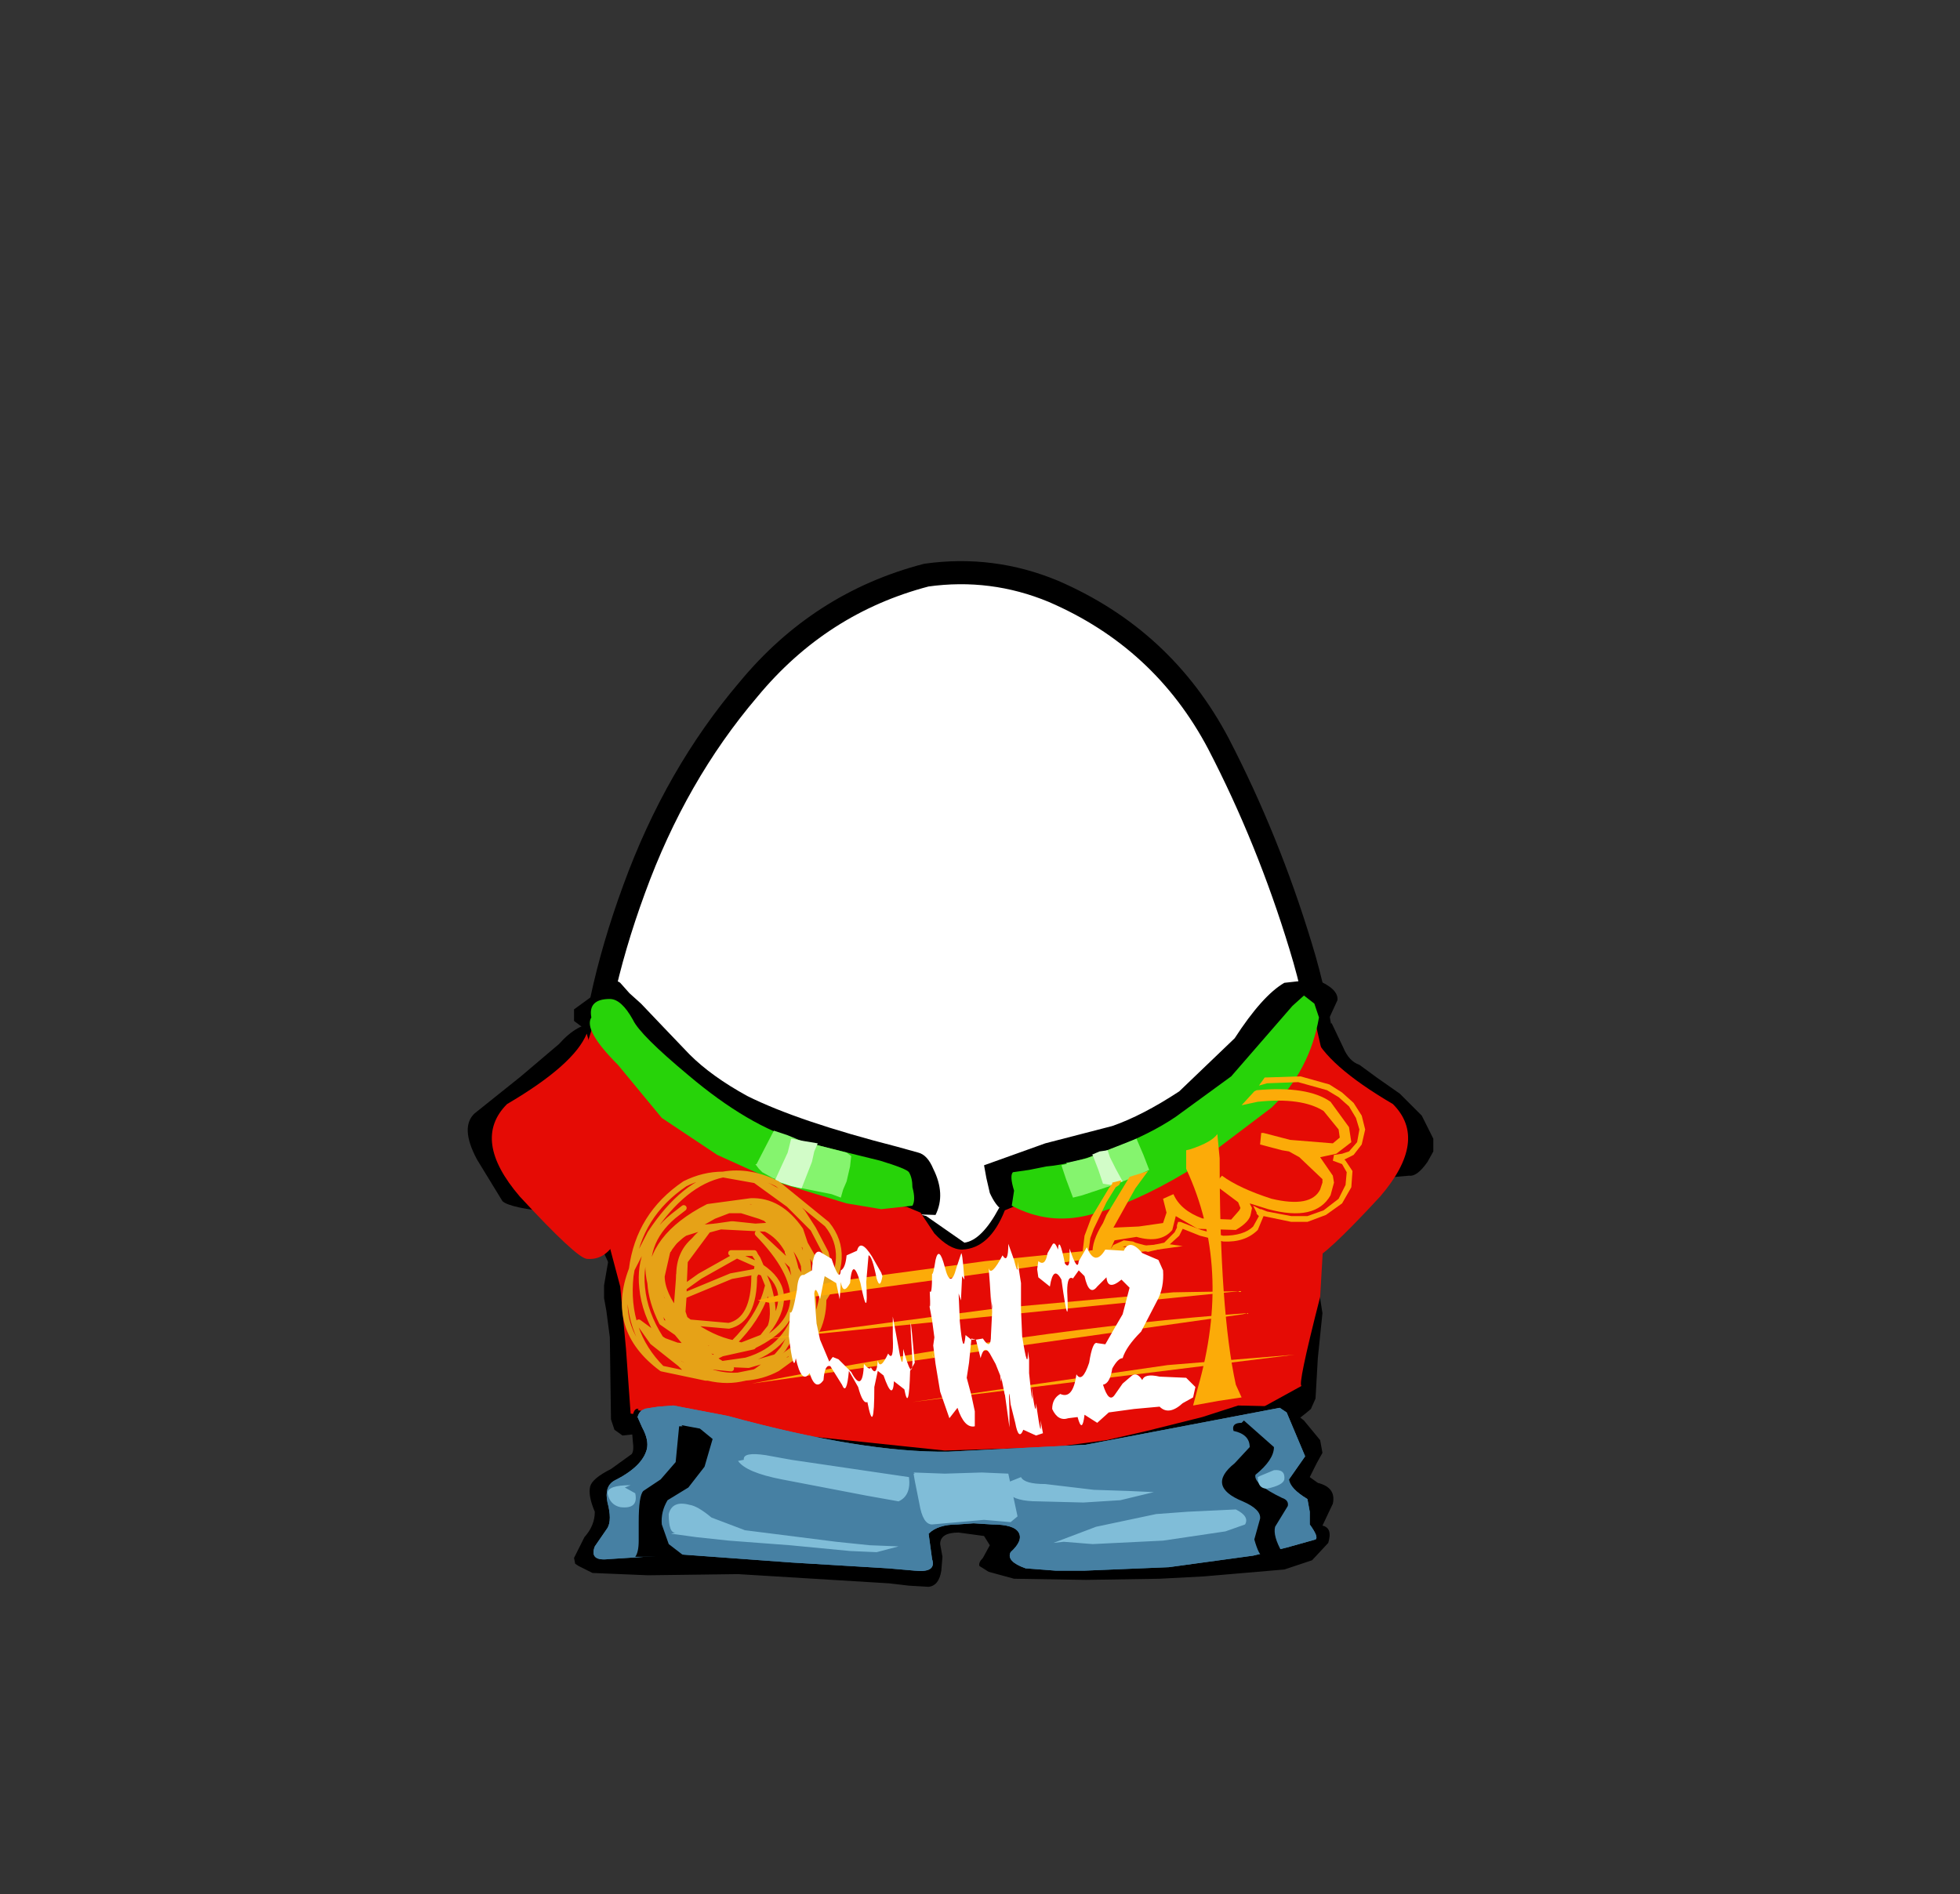 <svg xmlns="http://www.w3.org/2000/svg" xmlns:xlink="http://www.w3.org/1999/xlink" width="84.85" height="82"><rect width="100%" height="100%" fill="#333333" stroke="none"/><g transform="translate(37.4 42.25)"><use xlink:href="#a" width="32.05" height="38" transform="translate(-11.95 -17.45)"/><use xlink:href="#b" width="33.05" height="38.95" transform="translate(-12.45 -17.95)"/><use xlink:href="#c" width="41.8" height="21.65" transform="translate(-17.15 .15)"/><use xlink:href="#d" width="39.65" height="18.8" transform="translate(-16.1 1.9)"/><use xlink:href="#e" width="31.55" height="9.65" transform="translate(-11.85 .85)"/><use xlink:href="#f" width="32.85" height="7.85" transform="translate(-12.55 18.6)"/><use xlink:href="#g" width="17.05" height="2.9" transform="translate(-4.7 6.7)"/><use xlink:href="#h" width="15.15" height="2.15" transform="translate(-3.95 7.05)"/><use xlink:href="#i" width="32.15" height="14.55" transform="translate(-10.45 4.35)"/><use xlink:href="#j" width="17.6" height="8.3" transform="translate(-3.25 11.6)"/></g><defs><use xlink:href="#k" id="a" width="32.05" height="38"/><use xlink:href="#l" id="b" width="33.05" height="38.95"/><use xlink:href="#m" id="c" width="41.8" height="21.65"/><use xlink:href="#n" id="d" width="39.65" height="18.8"/><use xlink:href="#o" id="e" width="31.55" height="9.65"/><use xlink:href="#p" id="f" width="32.85" height="7.85"/><use xlink:href="#q" id="g" width="17.05" height="2.9"/><use xlink:href="#r" id="h" width="15.15" height="2.15"/><use xlink:href="#s" id="i" width="32.15" height="14.55"/><use xlink:href="#t" id="j" width="17.6" height="8.3"/><path id="o" fill="#27d309" fill-rule="evenodd" d="M-15.7-3.85q-.15-.8.8-.8.5 0 1 .9.3.65 2.4 2.4Q-8.9.85-6.65 1.5l3.45.85q1.15.35 1.25.5.15.25.15.65.15.55 0 .8l-1.35.15-1.5-.25-2.95-.9-2.65-1.2-2.4-1.6-1.9-2.3q-1.5-1.5-1.15-2.05m30.35-.5.5-.45.45.35.2.6q-.4 2.3-2.05 3.9l-3.7 2.8Q7.7 4.25 5.85 4.7q-1.75.45-3.35-.4l.1-.65q-.2-.65-.05-.8l.7-.1L4 2.6q1.2-.1 2.8-.75Q8.5 1.2 9.6.45L12-1.3l2.65-3.05" transform="translate(15.75 4.8)"/><path id="q" fill="#85f46e" fill-rule="evenodd" d="m-7.1-1.25.6.25 1.95.5.2.15-.05.45-.15.65-.15.35-.1.35-.4-.15-1.5-.3-1.05-.4-.45-.25-.15-.15-.15-.2h.05l.75-1.45.6.2M8.3-.4l.25.65L7.8.6 7 .9l-.9.3-.45.15-.4.1-.3-.8-.2-.6.2-.05H5l-.05-.05.9-.2 1-.4L8-1.1l.3.7" transform="translate(8.5 1.45)"/><path id="r" fill="#d2fcc8" fill-rule="evenodd" d="m-5.6-.85-.15.35-.1.45-.45 1.15-.45-.1-.45-.15-.35-.1h.1L-7.2.2l.3-.65.15-.6.55.1.6.1m11.9.5h-.05L6.6-.5l.35-.05.1.3.25.5.3.55-.5.15L6.75.9l-.2-.6-.25-.65" transform="translate(7.55 1.05)"/><path id="t" fill="#fff" fill-rule="evenodd" d="m-5.2-3.6.4.7.05.15q-.1.6-.25.1-.2-1-.35-1l-.1 1.15q.1 1.8-.25.05-.35-1.2-.45 0-.3.55-.4-.05l-.05.75-.15-.7-.5-.3-.2 1q-.2-.65-.25-.25l.1 1.3.15.7.4.95.15-.2.25.1.55.55q.5.95.55-.35.25.3.3.15.25.45.3-.3.1.45.45-.3.25.4.2-.7V-1l.25 1.35q.2 1.2.2.05.4 1.45.4.55-.2-3.35.1.05l-.2.35q-.05 1.85-.25.8l-.45-.35q-.05.9-.45-.25l-.25-.2-.15.7q0 2.2-.3.65-.2.1-.4-.65l-.4-.7q-.1 1.1-.3.6l-.5-.8q-.25-.1-.3.6-.35.5-.6-.3-.35.5-.6-.65-.1.7-.3-.95l.05-1.05q.1.2.3-.95.05-.7.3-.65l.35-.2q.05-.9.35-.8l.5.3q.35 1.05.4.5.2-.1.25-.65l.45-.2q.15-.55.65.25M0-1.2v-.25l-.05-.4.05.65-.05-.45-.05-.8-.05-.65q.1.4.6-.55.25.4.25-.5l.25.7q.2.8.15.05l.15.95v1.15L1.3-.15q.25 1.6.25.65l.05.35v.6l.1.95.05.2L1.7 2q.2 1.5.2.75.25 1.75.2.75l.1.55-.3.1-.55-.25q-.2.5-.35-.3l-.2-.8q-.1-1.05-.05.3v.7l-.2-1.45v.05L.4 1.65q0 .35-.05-.1l-.2-.5L-.1.6Q-.35.2-.5.8L-.7 0l.3-.05q.35.55.35-.15l.05-1M-.7 0h-.2L-1 1l-.1.65.2.75.15.7v.65q-.45.1-.75-.8l-.35.45-.4-1.15-.2-1.2-.1-.8.05-.35-.1-.75-.15-.8q.1.6.05-.45.1.2.1-.75.05.05.15-.6.15-.65.4.3.25 1 .5.05l.2-.6q.05-.25.15 1.1l-.1-.15-.05 1.05-.1-.3.05 1.2q.15 1.6.25.6l.25.2v-.05l.2.05m-1.85.8L-2.6.55l.05.2V.8m5.4-4.7q.05-.65.3.6.25.35.2-.65.35 1.05.4.55L4.1-4q.35.85.8.1l.8.05q.25-.55.8.1l.7.3.2.45q.05.75-.25 1.3l-.7 1.35Q5.8.3 5.65.8q-.2 0-.45.45-.1.65-.4.7.25.8.5.45l.35-.5.35-.3q.25-.25.5.15.1-.3.75-.15l1.15.05.4.4-.1.45-.45.25q-.6.55-1 .15l-1.1.1-1.1.15-.5.45L4 3.25q-.1.85-.3.1l-.4.05q-.45.15-.7-.4 0-.45.35-.65.55.25.7-.85.25.4.55-.5.15-.95.35-.85L4.9.2l.4-.7.35-.6.3-1.15-.35-.35q-.6.5-.65-.1l-.4.4q-.35.45-.55-.45L3.75-3l-.25.35q-.25-.15-.25.55.1 2-.25-.5-.35-.65-.5.3L2-2.7l-.05-.35L2-3.4q.3.25.4-.35l.2-.35q.1-.2.25.2" transform="translate(8.8 4.15)"/><path id="k" fill="#fff" fill-rule="evenodd" d="M27.35 7.4q2.15 4.15 3.55 8.75 1.45 4.7 1.15 9.5-.35 4.95-4.2 8.1-3.8 3.2-8.75 4.05l-2.6.2q-3.6 0-7.05-1.15-4.65-1.6-7.1-5.5Q-.2 27.4.05 23q.2-4.4 2-9.3Q3.85 8.75 7 5.05 10.1 1.3 14.7.1l1.8-.1q1.9.05 3.7.8 4.75 2.05 7.15 6.6" transform="translate(-.05)"/><path id="l" fill="none" stroke="#000" stroke-linecap="round" stroke-linejoin="round" d="M27.35 7.4Q24.95 2.85 20.2.8 17.55-.3 14.7.1 10.1 1.3 7 5.05q-3.15 3.7-4.95 8.65-1.8 4.9-2 9.3-.25 4.4 2.3 8.35 2.45 3.9 7.1 5.5 4.65 1.55 9.65.95 4.95-.85 8.75-4.05 3.85-3.15 4.2-8.1.3-4.8-1.15-9.5-1.4-4.6-3.55-8.75Z" transform="translate(.45 .5)"/><g id="m" fill-rule="evenodd"><path d="M22.35 8.05 25 7.1l2.9-.75q1.3-.45 2.9-1.5l2.4-2.3Q34.4.7 35.35.15L36.7 0q1 .4.95.9l-.55 1.2-.7 1.05q-.9 1.45-2.15 2.6l-2.65 1.9q-1.85 1.1-2.7 1.45l-2.95 1-1.55.2-.75-.15-.35-.1h-.05l-.1-.05q-.3-.2-.55-.75l-.15-.65-.1-.55M9.6 3.25q.95.95 2.5 1.8 2.2 1.1 6.5 2.2l.9.25q.4.1.65.7.55 1.1.1 2l-3.2-.1-3.9-.55q-5.8-1.35-7.7-5.3l-.1-.5.15-.6-.6-.8.3-.1-.6-.45v-.5L5.7.5q.6-.6.9-.35L7 .6l.5.45 1 1.05 1.1 1.15"/><path d="m23 9.9.55-.1.45-.1 1.25-.1 1.45-.25 1.25-.45 1.65-1 2-1.3 2.05-1.75 1.5-1.6 1.2-.9 1.05-.45.5 1.05q.25.6.7.75l.75.55 1 .7.95.95.5 1v.55l-.25.45q-.45.65-.8.6l-2.25.2q-1.2.35-1.65 1.9-.3.95-.15 1.95l.3 1.9-.2 1.95-.1 1.75-.2.45q-.4.35-.85.65L30 20.6l-2.2.55-2.35.3-2.05.15-2.5.05-2.55-.15-2.55-.4-2.4-.3-2.5-.6-2.85-.6-1.35.15-.35-.25-.15-.45-.05-3.55L6 14.35l-.1-.55v-.55l.25-1.45q.15-.7-.7-1.2-.55-.4-1.65-.5-2-.2-2.3-.5L.4 7.8q-.75-1.4-.1-2l2-1.6 1.65-1.4q.8-.9 1.6-.9l-.1.05.4.25.45.45.45.7.5.5Q9.1 5.8 10.15 6.3l2.15 1.25 1.5.7 1.5.55 2.75.95 1.8.5 1.65 1.15q.75-.1 1.5-1.5"/></g><g id="n" fill="#e50b05" fill-rule="evenodd"><path d="M4.7 8.35q-1.15-4.75-.9-6.3L4.45 0 8.2 3.95q4.35 3.7 9.75 4.15l.6.25.6.9q.65.7 1.2.7 1.2-.05 1.85-1.7l.6-.25q5.35-.45 9.4-4.05l3.45-3.8.6 2.65q.15 1.95-.2 5.75l-.2 3.45q-1 3.9-.8 3.85l-2 1.1-2.3.85-4.75.85-5.55.15h-.15l-6.95-.2q-3.15-.45-4.15-1.1L6 17.05l-.2-2.8-.25-2.7-.85-3.2"/><path d="m4.1.6.85 2.9Q6 4.55 6.05 5q.1 1.15-.05 2.05-.35 3.45-1.9 3.3-.45-.05-2.9-2.7-2.1-2.45-.55-4Q3.55 1.95 4.1.6m31.45 0Q36.1 1.95 39 3.65q1.55 1.55-.55 4-2.45 2.65-2.9 2.7-1.55.15-1.9-3.3-.15-.9-.05-2.05.05-.45 1.1-1.5l.85-2.9"/></g><g id="p" fill-rule="evenodd"><path d="m20.8 1.8 2.25-.3 1.75-.4 2.4-.6 1.55-.5 2.1.05.75.6.7.85.1.55-.25.45-.3.6.35.25q.8.2.65.9l-.45.95q.45.1.25.75l-.7.75-1.2.4-3.5.3-1.9.1-3.2.05-3.1-.05-1.1-.3-.4-.25q-.05-.15.15-.35l.3-.55-.25-.4-1.1-.15q-.8 0-.8.5l.1.55-.05.6q-.1.65-.55.7l-.85-.05-.85-.1-6.55-.4-3.9.05-2.4-.1-.6-.3-.15-.1L0 6.6l.45-.9Q.9 5.2.9 4.6.6 3.9.7 3.5q.1-.35.9-.75l.9-.65q.1-.15.05-.5L2.5 1q0-.95.3-.85L2.75.2l.8.15.85.05 3.55.7 8.1.85 4.75-.15"/><path fill="#4680a3" d="m22.15 1.7 8.4-1.6.3.2.8 1.9-.7 1q.05.4.8.85l.1.55v.55q.4.55.25.65l-1.25.35-1.45.35-3.65.5-3.65.15h-1.25l-1.3-.1q-.85-.3-.65-.7.55-.5.35-.85-.2-.35-1.15-.35l-.8-.05-.7.05q-.85 0-1.25.4l.15 1.1q.2.6-.75.5l-1.15-.1-4.15-.25-4.8-.35-3.15.2q-.85.1-.6-.55l.55-.8q.2-.35 0-1.1-.15-.7.3-.95 1.2-.6 1.4-1.35.1-.4-.2-.95L2.75.5q.1-.35.4-.35H3l.65-.1L4.3 0l2.35.45Q12.5 2.05 16.2 2l5.95-.3"/><path fill="#4680a3" d="m22.15 1.7 8.4-1.6.3.2.8 1.9-.7 1q.05.4.8.85l.1.55v.55q.4.55.25.65l-1.25.35-1.45.35-3.65.5-3.65.15h-1.25l-1.3-.1q-.85-.3-.65-.7.55-.5.35-.85-.2-.35-1.15-.35l-.8-.05-.7.05q-.85 0-1.25.4l.15 1.1q.2.6-.75.5l-1.15-.1-4.15-.25-4.8-.35-3.15.2q-.85.1-.6-.55l.55-.8q.2-.35 0-1.1-.15-.7.3-.95 1.2-.6 1.4-1.35.1-.4-.2-.95L2.75.5q.1-.35.4-.35H3l.65-.1L4.3 0l2.35.45Q12.5 2.05 16.2 2l5.95-.3"/><path fill="#80bdd8" d="m17.65 2.9 1.15.05.25 1.15.15.7-.3.25-1.15-.1-2.25.2q-.4 0-.55-.9l-.2-1-.05-.3h.05l-.05-.05 1.35.05 1.6-.05"/><path d="m5.65 2.65-.7.9-.9.55q-.3.5-.25 1.05l.3.85.65.5-.5.15-.55-.1H2.65q.15-.2.15-.7v-.8q0-1.15.2-1.35l.75-.5.65-.75L4.55.9h.15L4.65.85l.8.15.55.45-.35 1.2M29 .65l1.3 1.15q0 .55-.8 1.2-.1.4 1.15 1 .3.1.25.35l-.55.9q-.1.4.3 1.1l-.85.15q-.15 0-.35-.7l.25-.9q.05-.4-.75-.75-1.6-.65-.35-1.65l.65-.7q0-.55-.7-.7-.1-.35.35-.35l.1-.1"/><path fill="#80bdd8" d="m25.1 3.75-1.45.35-1.6.1-1.95-.05q-1 0-1.3-.35-.2-.2.05-.5l.5-.2q.15.3 1.05.3l2.1.25 1.5.05 1.1.05M9 3.2q-1.55-.3-1.9-.8l.25-.05q-.05-.35.95-.2l1.1.2 5.1.75q.1.8-.45 1.05l-1.4-.25L9 3.2m.35 2.85-2.65-.2-1.4-.15-1.1-.15.2-.05q-.3.05-.3-.8.15-.6.9-.4.35.05.95.55l1.45.55 3.95.5 1.45.15 1.25.05-.95.25-1.15-.05-2.6-.25m17.2-1.45 2.1-.1q.6.3.4.65l-.85.3-2.7.4-3.05.15-1.25-.1-.45.05 1.85-.7 2.6-.55 1.35-.1M2.45 3.45l-.25.1.45.25q.15.7-.65.6-.45-.1-.55-.6 0-.35 1-.35m27.25-.4.6-.25q.5-.05.45.4-.05.25-.75.4-.4 0-.4-.5l.1-.05"/></g><g id="s"><path fill="none" stroke="#e6a217" stroke-linecap="round" stroke-linejoin="round" stroke-width=".25" d="m2.45 6.9-.4.45.2-.2.2-.25 1.05-.85q-.85.3-1.35.95l-.35.5-.1.15.1-.05.3-.55.05-.05q.75-1.1 2-1.3-1.45.1-2.35 1.8m.8-.65.2-.15 1.15-.65.65-.25-.8.15.5-.25.25-.05h.15l.4.05h.05q1.65-.25 2.3 1.25l.45.4v-.1Q6.8 5.65 5.55 5.4l-1.15.3h-.1l.6.05.2-.05.45.1.3.05-.7-.15m-2.5 0-.45.35q-1.4 1.2-1 2.9-.05-2 2.5-3.3l1.85-.25Q6.8 5.35 7.7 6.65l.2.6.8 1.4v1q.35-1.05.1-2L8.25 6.6 7.2 5.55 5.75 4.5l-1.4-.25Q2.65 4.6 1.2 6.8L.4 8.35l-.05.3q-.25 2.4 1.35 4l1.9.4h.1l-1-.4-.2-.2-1.2-.95-.6-.85.95.7q-.7-1.1-.8-2.2-.2-1.85 1.35-3.1m2.2-.35.15-.05M3.1 7.1l.6-.45.55-.15H4l.7-.1h.1l.95.1.75-.05-.3-.3-.25-.1-.8-.25H4.6l.3-.05.25.05h.4q.35.1.65.35l.7.35-1.05-.65q.9.15 1.45.95l.15.15.25.65.25.7v.1l.1.2q0-.6-.15-1.25.65.8.8 1.85-.15 1.2-.7 2.05l-.75 1q1.45-.9 1.45-2.6 1.25-1.9.15-3.25L6.7 4.65q-1.2-.6-2.35-.4-.85 0-1.65.4Q.7 6 .4 8.35q-1 2.6 1.3 4.3M4.25 6.5l.55-.1m1.65.25h.2L6 6.55l.2.05.25.05.3.15-.1-.15-.15-.2.7.4-.3-.35.4.3.4.8-.25-.35.4.8-.15-.4V7.6l-.5-.75.25.4-.75-.6.2.25.3.25q.45.45.65 1.05v-.15l.1.25m-1.2-1.5.15.1q.4.55.6 1.45l.2.3.2.4-.05-.8V8.2l.1.35V8.4M6.7 6.65h-.05m1.6-.05-.45-.7-.2-.1-.4-.25M5.75 4.5l.35.15q1 .45 1.7 1.25M6 6.55l-.25-.05m-1.5 0 1.95.1q.6.3.95.95l-.4-.75m.7 1.5-.3-.7.2.6.1.1.05.05.15 1.1.05-.65v-.15m-1.6-.1.2.5q.35 1.15.1 1.8 1.1-1.6-.4-2.6l.1.3q-.1-.1-.3-.1l-.1.2q0 1.9-1.1 2.15l-1.7-.15q.95.7 1.9.9Q5.85 10.5 6.2 9.4l.1-.35m1.65.3v-.1l-.05-.2-.1 1 .15-.5v-.2l.05-.3-.05-.5v.7m0 .1L8 9.5v-.45l.05-.45q.45 1.5-.05 2.65l-.3.35-1.35.95-.25.1-.2.15.45-.15.9-.4-.55.4q-.65.35-1.4.4-.75.2-1.6 0h.65l-1-.25-.85-.35-.55-.7-.15-.1-.5-.15m6.05-3.3.3 1.55v-.3l-.2-1.15m.25.5v1.55l.1-.3-.1.6.2-.6.05-.5m-.25.55-.05-.6m.2.85-.15.3v.05m-.05-.2-.1.45m-1.15-.1-.35.45-.35.35q3.3-1.6.15-4.85l1.5 1.4m-.25 3.35.55-1.05m-1.9-2.75-.05-.1h-.1q.1 0 .15.1l.1.15.15.35-.15-.1-.05.3-1.1.2-2.05.85-.05.7.1.3.2.15h-.15l.2.25.25.2 1.55.5.05-.05.35.1.9-.35m-.8-3.65H4.7l.25.1.3-.1h.35m.25.25v.25l-.9-.4-1.6.9-.7.5v.35l-.15.05.1.65v.25l.1.05v.15h.05m-.3-2.05L2.7 8v-.35l.4-.55m-.6 2.45-.05-.05.05-.15-.05-.7V8.6m-.4-1.25-.05.1v.05l-.05.05-.3.6-.15.6v.15l.2.75.75.7.15.1.05.1.05.1m-1-3q-.3.65-.25 1.25l.1-.65L1.6 8l.1-.35m.35-.3-.25.25-.2.4-.1.75m-.3.2.25.7V8.9l.15.6-.1-.6m-.05.75.25 1 .45.15-.1-.15-.55-.95-.05-.05m.4.25-.15-.25-.1-.15.65 1.35.45.25-.7-.95-.15-.25m-.4-.5.05.3m1.15-.55-.15.2v.2m1.2-2.9L2.7 8l-.05 1.15m-1-1q-.25.7.05 1.5m.55 1.2.1.1.5.35v-.05l-.15-.15.1.05-.1-.3-.05-.05-.45-.4-.2-.25m.7.65-.05-.25-.2-.2.2.45h.05l.5.3.35.3 1.2.2.3.05h.65l-.05.05-1.35.3-.4.2.4.25 1.05-.15q1.9-.55 2.3-2.55M2.7 10.8v.05l.5.45.35.1.15.1 1.05.15v-.05l.25.05h.05m-2.7 0-.55-.2.25.2h.3l.5.05-.5-.6-.65-.45q-.45-.9-.5-1.7m1.85 2.5.15.1.5.25h.6l-.5-.25-.25-.05-.65-.2v.05l.15.1m.15.1.4.25-.75-.5.05.05m-.55-.4.25.25.25.1m-.5-.35-.2-.15.2.3.25.1 1.3 1-.2.1.6.15-.6-.05v.15l1 .1-.4-.2 1.15.05 1.2-.35-.9.65M1.2 11.1l-.3-.25.2.2.1.05.6.5-.15-.25.15.1m.1.2.45.25-.3-.25H1.9q.8.6 1.65.85l-.15-.15-1.05-.45m-1.25-.85.2.15-.1-.1m2.2 1.25h.05l.2-.05v-.05l-.5-.15.25.25m-1.05-.7.8.45-.3-.4.8.55.05.05h-.05l.05.1-.25-.05m-1.4-1.7.2.2m1.35.95.7.2.2-.15-.8-.05h-.1m1.1-.15-.05.05-.15.15 1.15-.15m-.95-.05-.4.15.2.05m-.8.7v.1l-.15-.15.15.05m-2.8-1.7-.05-.05-.05-.05-.05-.05-.05-.05"/><path fill="none" stroke="#e6a217" stroke-linecap="round" stroke-linejoin="round" stroke-width=".25" d="m2.45 6.9.15-.05.05-.05-.4.35-.3.4-.25 1.1q0 .75.75 1.7l-.1-.45.1-1.3q0-.95.65-1.5.35-.45.9-.6l-.55.05-.8.25.15-.1 1-.75-.3.1.8-.35h-.15m3.5 4.05.05.55-.05.2.05-.05v-.1m-4.85.95h.05l-.05-.05-.05-.1.4.15.35.2h.15l.1.05.9.1H5M7.15 7.6v-.05m.55 2.9v.2"/><path fill="none" stroke="#e6a217" stroke-linecap="round" stroke-linejoin="round" stroke-width=".25" d="m8 9.5-.05.3-.05.25-.05.3-.15 1.25v-.9l-.15.25-.45.6-.15.25-.3.35-.55.5-.35.15-.75.15.9-.15-.6.25h-.95m-2.5-1.4h.05l-.1-.05.05.05-.55-.45.5.45h.05l.1.1q1.65 1.3 3.05 1.2l-.25.05-.3.05"/><path fill="#fcab08" fill-rule="evenodd" d="m20.8 6.35.15-.35 1-1.65.8-.25-.55.75-.95 1.7 1.1-.05 1.05-.15.15-.45-.15-.6.45-.2q.3.7 1.25 1.05l1.25.05.35-.4.05-.1-.1-.25-1-.75h-.05l.35-.4q.75.55 2.15 1 1.7.4 2.1-.4l.1-.3v-.15l-1-.95-.45-.25-.3-.05-.95-.25.05-.5h.1l1.15.3 1.85.15.3-.25L31 2.3l-.65-.8q-.95-.6-2.85-.4l-.7.15.55-.6.1-.05q2.2-.2 3.2.5l.8 1.1.1.65-.65.5-.7.15.55.8.05.3-.15.55q-.65 1.15-2.7.6l-.8-.25.1.2-.05.25q-.05.35-.65.7L24.9 6.6l-.95-.55-.15.6q-.5.6-1.55.3l-.95.15-.2.45-.6.4V7.7h-.15q-.05-.55.45-1.35"/><path fill="#fcab08" fill-rule="evenodd" d="m20.3 6.1.75-1.25.15-.2V4.6l.4-.1-.1.2-.15.1-.4.65-.55 1.15-.15.4-.1.75.05.45v.2l-.1.2q-.15-.05-.15-.4l-.05-.45.1-.85.3-.8m1.4 1 .4.05.1.05.55.15.7-.15.45-.45.1-.2v-.1l.05-.15h.1l.9.35.95.25q.9 0 1.3-.4l.25-.45-.1-.1V5.9l-.15-.3.3.15h.05l.25.1 1.05.2h.7l.7-.25.65-.5.3-.6.05-.55-.2-.35-.4-.15.05-.25.35-.05.3-.1.35-.4.1-.55-.15-.5-.3-.5L31 .9l-.5-.3-1.25-.35L27.9.3l-.35.1.25-.35L29.35 0l1.25.35.55.35.5.45.35.55.15.6-.15.65-.35.45-.4.2.05.05.3.45-.05.7-.4.7-.7.5-.8.3h-.7l-1.2-.25-.25.6q-.55.55-1.5.5l-1-.25-.75-.3-.15.3-.55.5-.8.2-.6-.15L22 7.4l-.25-.05-.3.15-.2.3-.1.2-.2.3-.5.45-.3-.05.2-.15.15-.15.1-.15.15-.15.2-.3.1-.2.2-.3.45-.2"/><path fill="#fcab08" fill-rule="evenodd" d="M24.4 4v-.8l.2-.05q.9-.3 1.15-.65l.1 1.05q0 6.6.7 9.8l.25.55-1 .15-1.1.2.2-.75q1.5-5.2-.5-9.5m-.15 3.35L6.35 9.8l-.5-.1 3.2-.8L15.7 8l5.9-.6 1.95-.15.7.1"/><path fill="#fcab08" fill-rule="evenodd" d="M26.7 9.3 5.95 11.4l10.2-1.35 7.7-.7 2.85-.05m.15 1-21.25 3q12.25-2.4 21.45-3.05l-.2.05m-14.3 3.8 11.05-1.6 5.5-.45-16.55 2.05"/></g></defs></svg>